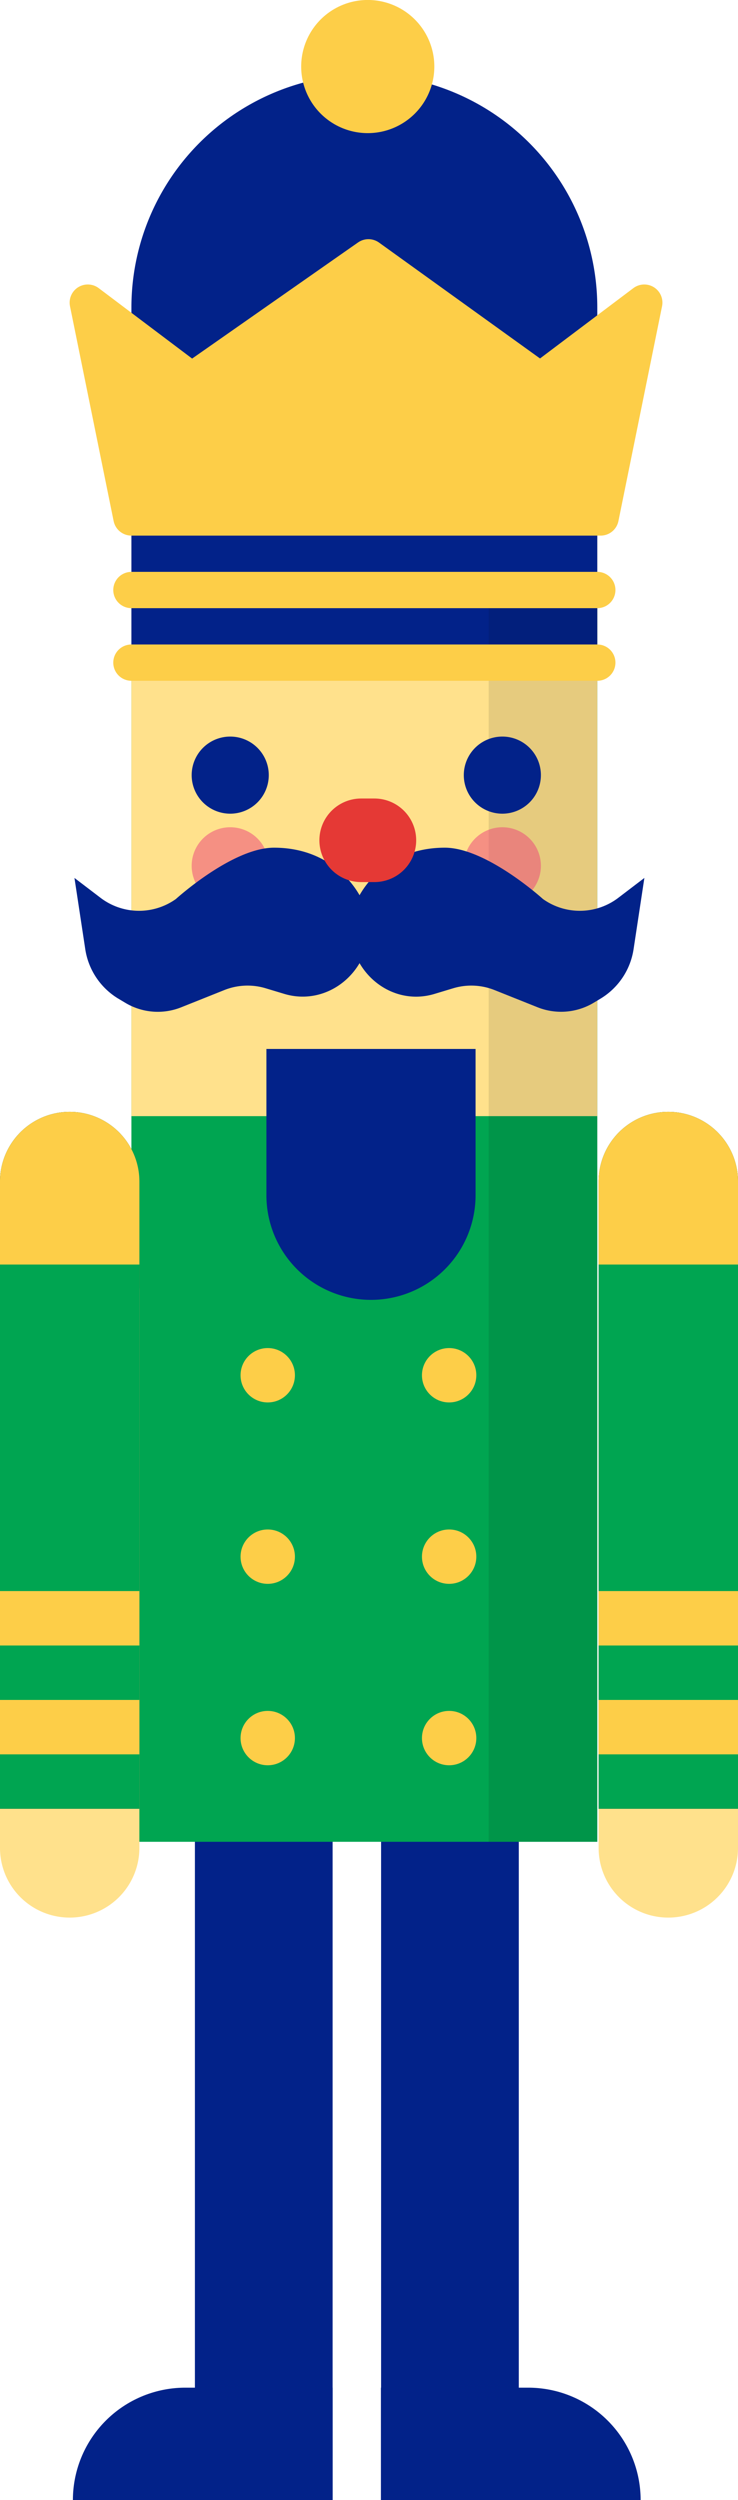 <svg xmlns="http://www.w3.org/2000/svg" viewBox="0 0 127.87 433.14"><defs><style>.cls-1{fill:#022289;}.cls-2{fill:#00a551;}.cls-3{fill:#ffe18c;}.cls-4{fill:#e53935;}.cls-5,.cls-9{fill:#fdce48;}.cls-6{opacity:0.1;}.cls-7{fill:none;}.cls-7,.cls-9{stroke:#fdce48;stroke-linecap:round;stroke-linejoin:round;stroke-width:6.29px;}.cls-8{fill:#ec407a;opacity:0.5;}</style></defs><title>nutcracker_green</title><g id="Layer_2" data-name="Layer 2"><g id="ART"><rect class="cls-1" x="33.77" y="291.9" width="23.86" height="141.24"/><path class="cls-1" d="M57.63,433.14h-45a19.48,19.48,0,0,1,19.48-19.48H57.63Z"/><rect class="cls-1" x="66.03" y="291.9" width="23.86" height="141.24" transform="translate(155.92 725.05) rotate(180)"/><path class="cls-1" d="M66,433.14h45a19.48,19.48,0,0,0-19.48-19.48H66Z"/><rect class="cls-2" x="22.77" y="104.05" width="80.72" height="215.04"/><path class="cls-3" d="M12.08,332.22h0A12.07,12.07,0,0,1,0,320.15v-96.6a12.07,12.07,0,0,1,12.08-12.07h0a12.07,12.07,0,0,1,12.07,12.07v96.6A12.07,12.07,0,0,1,12.08,332.22Z"/><path class="cls-4" d="M24.15,313.37H0V204.69a12.08,12.08,0,0,1,12.08-12.07h0a12.08,12.08,0,0,1,12.07,12.07Z"/><path class="cls-2" d="M24.15,313.37H0V204.69a12.08,12.08,0,0,1,12.08-12.07h0a12.08,12.08,0,0,1,12.07,12.07Z"/><path class="cls-5" d="M0,219.08V204.69a12.08,12.08,0,0,1,12.08-12.07h0a12.08,12.08,0,0,1,12.07,12.07v14.39Z"/><rect class="cls-5" y="275.65" width="24.15" height="9.43"/><rect class="cls-5" y="294.51" width="24.15" height="9.43"/><path class="cls-3" d="M115.79,332.22h0a12.06,12.06,0,0,1-12.07-12.07v-96.6a12.06,12.06,0,0,1,12.07-12.07h0a12.07,12.07,0,0,1,12.08,12.07v96.6A12.07,12.07,0,0,1,115.79,332.22Z"/><path class="cls-4" d="M127.87,313.37H103.72V204.69a12.07,12.07,0,0,1,12.07-12.07h0a12.08,12.08,0,0,1,12.08,12.07Z"/><path class="cls-2" d="M127.87,313.37H103.72V204.69a12.07,12.07,0,0,1,12.07-12.07h0a12.08,12.08,0,0,1,12.08,12.07Z"/><path class="cls-5" d="M103.72,219.08V204.69a12.07,12.07,0,0,1,12.07-12.07h0a12.08,12.08,0,0,1,12.08,12.07v14.39Z"/><rect class="cls-5" x="103.72" y="275.65" width="24.15" height="9.43"/><rect class="cls-5" x="103.72" y="294.51" width="24.15" height="9.43"/><rect class="cls-3" x="22.77" y="72.62" width="80.72" height="120.75"/><path class="cls-1" d="M103.49,114.8H22.77V53.27A40.36,40.36,0,0,1,63.13,12.9h0a40.36,40.36,0,0,1,40.36,40.37Z"/><rect class="cls-6" x="84.67" y="104.05" width="18.83" height="215.04"/><line class="cls-7" x1="103.49" y1="114.8" x2="22.77" y2="114.8"/><path class="cls-8" d="M46.57,150a6.68,6.68,0,1,1-6.67-6.68A6.67,6.67,0,0,1,46.57,150Z"/><path class="cls-8" d="M93.72,150A6.68,6.68,0,1,1,87,143.32,6.68,6.68,0,0,1,93.72,150Z"/><line class="cls-7" x1="103.49" y1="102.22" x2="22.77" y2="102.22"/><polyline class="cls-9" points="104.07 89.65 111.63 52.43 93.61 66.01 63.84 44.58 33.22 66.01 15.21 52.43 22.77 89.65 103.49 89.65"/><path class="cls-9" d="M72.11,11.53a8.39,8.39,0,1,1-8.39-8.39A8.39,8.39,0,0,1,72.11,11.53Z"/><path class="cls-1" d="M64.28,225.2h0a18.12,18.12,0,0,1-18.12-18.12V181.73H82.4v25.35A18.12,18.12,0,0,1,64.28,225.2Z"/><path class="cls-1" d="M46.57,134.28a6.68,6.68,0,1,1-6.67-6.67A6.68,6.68,0,0,1,46.57,134.28Z"/><path class="cls-1" d="M77.07,146.86c7.22,0,17,8.89,17,8.89a11,11,0,0,0,13.12-.25l4.46-3.4-1.86,12.26a12.13,12.13,0,0,1-5.7,8.63l-1.23.74a11,11,0,0,1-9.74.77l-7.38-2.95a10.86,10.86,0,0,0-7.2-.34l-3.31,1c-7.33,2.18-14.61-3.63-14.61-11.67h0C60.6,156.12,65.64,146.86,77.07,146.86Z"/><path class="cls-1" d="M47.48,146.86c-7.22,0-17,8.89-17,8.89a11,11,0,0,1-13.12-.25l-4.46-3.4,1.86,12.26a12.13,12.13,0,0,0,5.7,8.63l1.24.74a10.93,10.93,0,0,0,9.73.77l7.38-2.95a10.86,10.86,0,0,1,7.2-.34l3.31,1C56.67,174.37,64,168.56,64,160.52h0C64,156.12,58.91,146.86,47.48,146.86Z"/><path class="cls-1" d="M93.72,134.28A6.68,6.68,0,1,1,87,127.61,6.68,6.68,0,0,1,93.72,134.28Z"/><path class="cls-4" d="M64.87,152.82H62.58a7.24,7.24,0,0,1-7.24-7.24h0a7.24,7.24,0,0,1,7.24-7.24h2.29a7.24,7.24,0,0,1,7.24,7.24h0A7.24,7.24,0,0,1,64.87,152.82Z"/><circle class="cls-5" cx="46.39" cy="238.26" r="4.71"/><circle class="cls-5" cx="77.82" cy="238.26" r="4.71"/><circle class="cls-5" cx="46.39" cy="269.69" r="4.71"/><circle class="cls-5" cx="77.82" cy="269.69" r="4.71"/><circle class="cls-5" cx="46.39" cy="301.12" r="4.71"/><circle class="cls-5" cx="77.82" cy="301.12" r="4.71"/></g></g></svg>